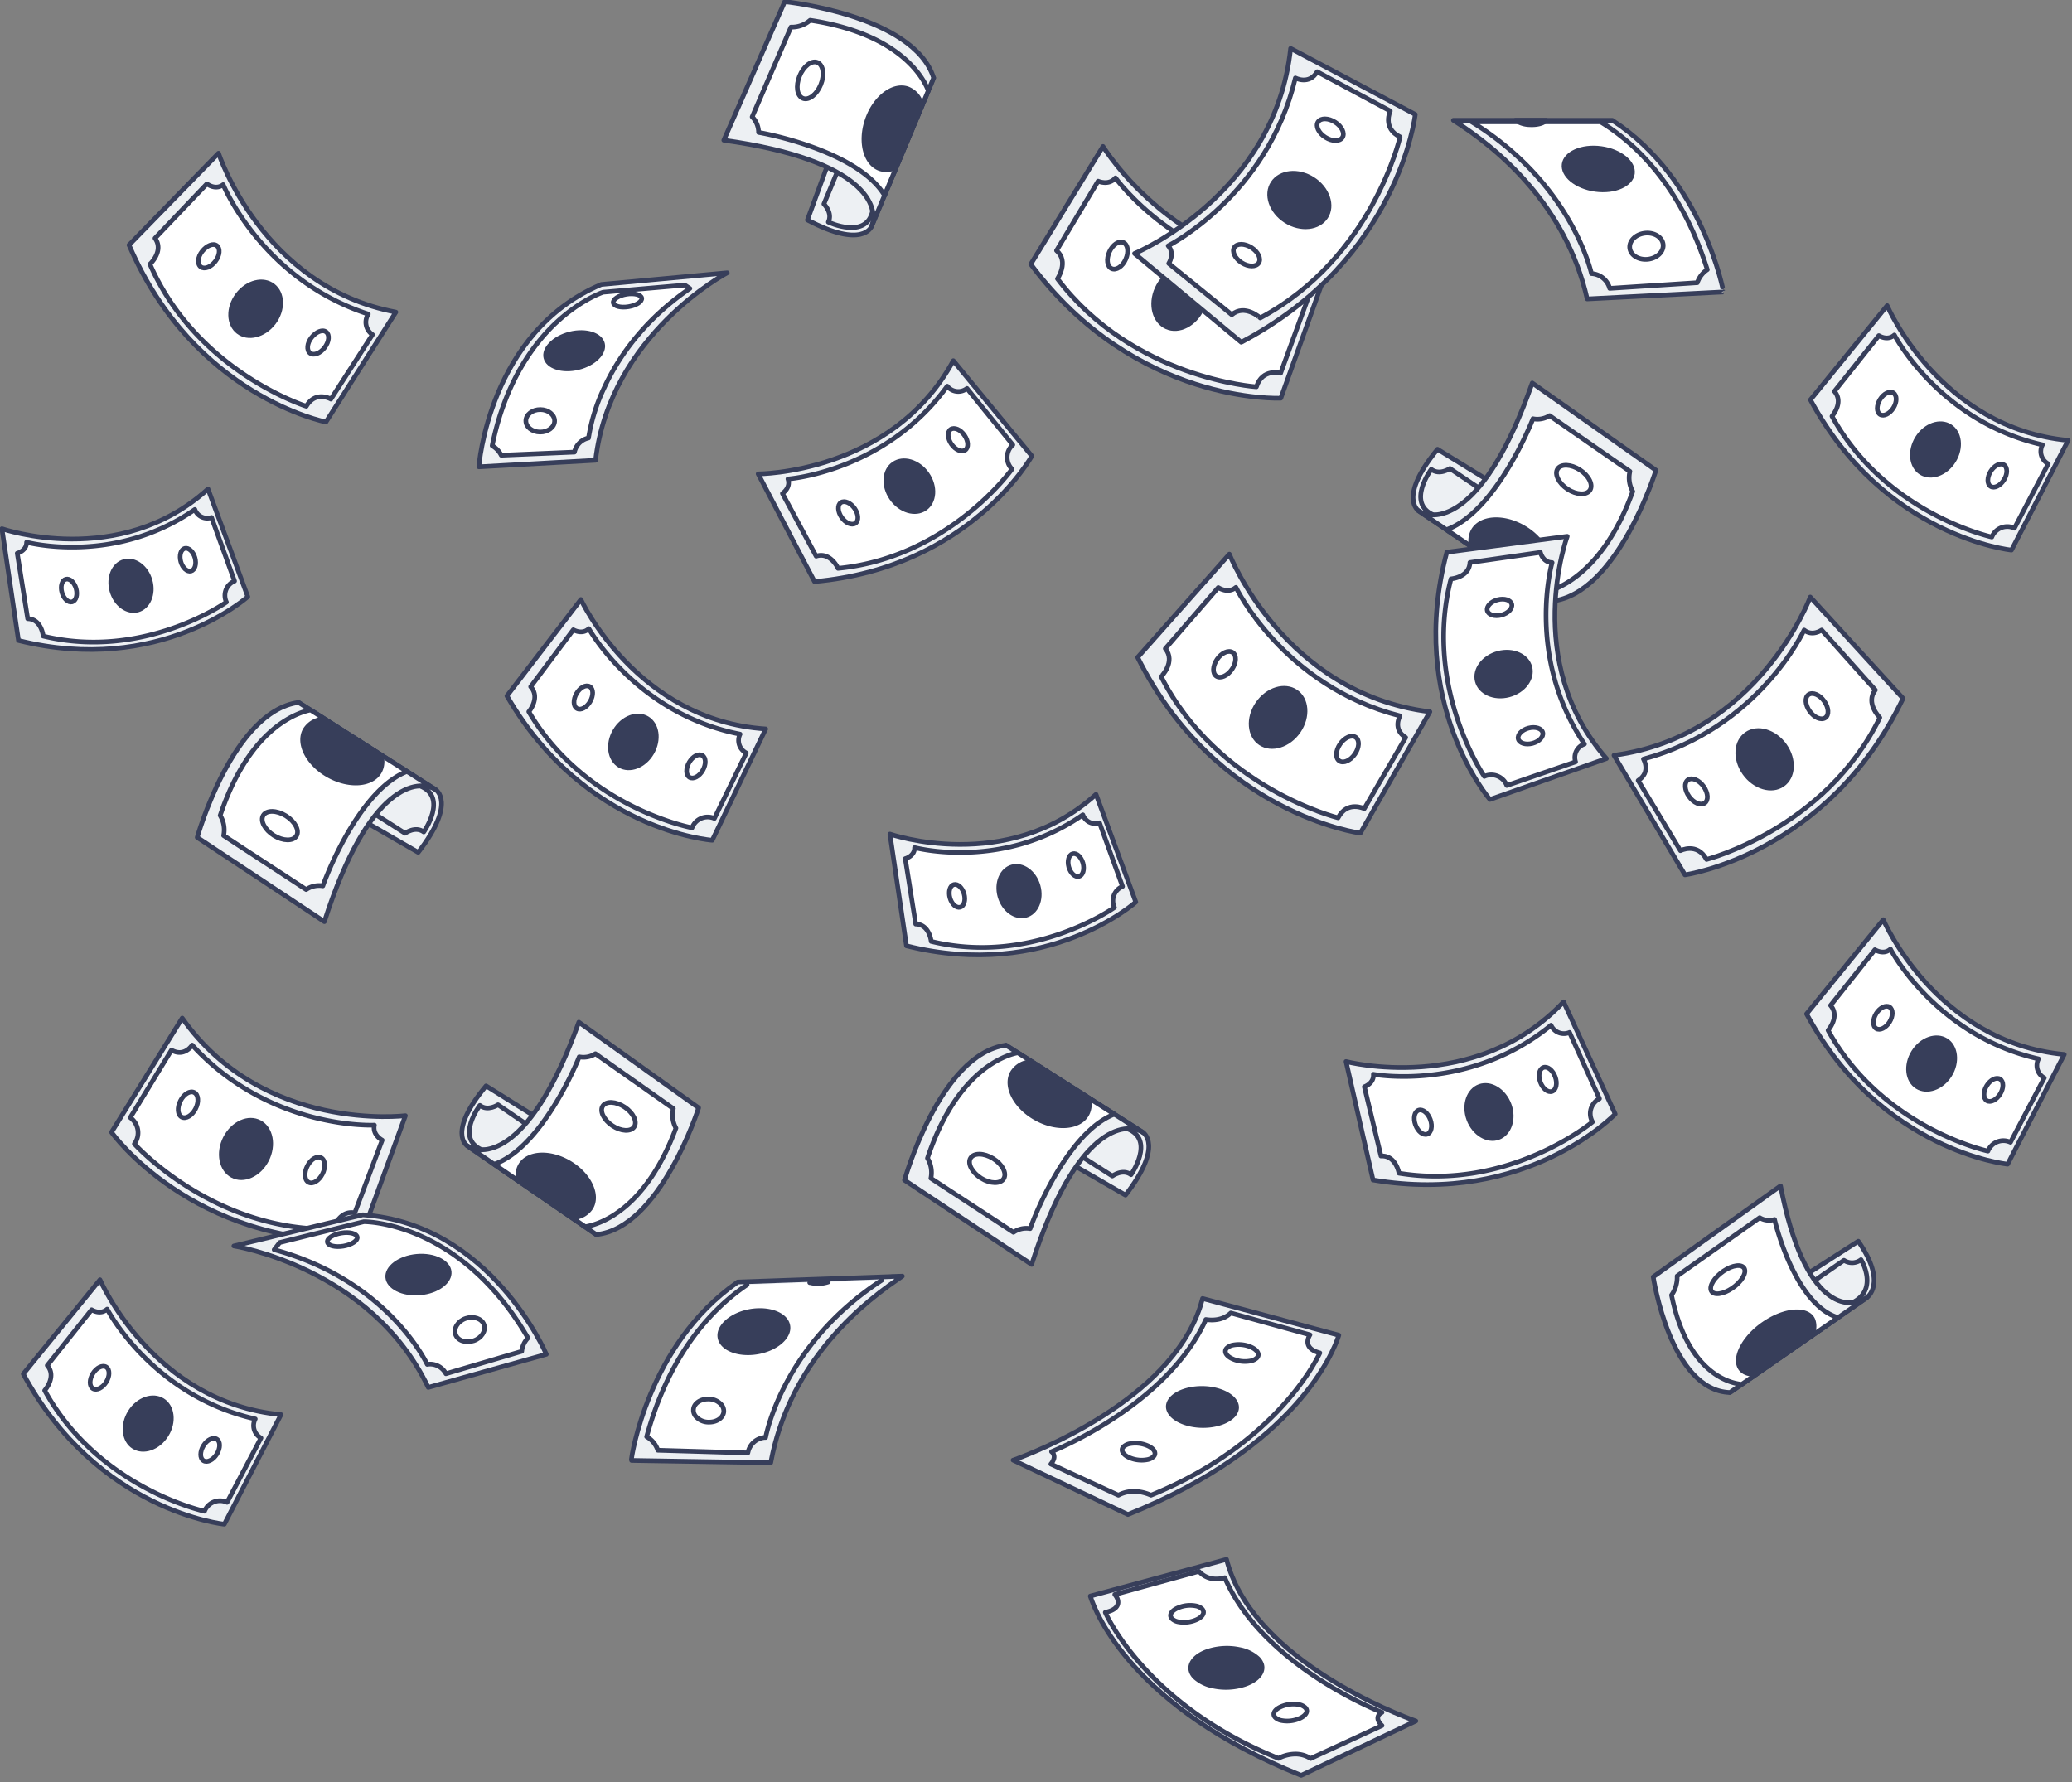 <svg id="money" xmlns="http://www.w3.org/2000/svg" viewBox="0 0 665 572"><rect x="0" y="0" width="665" height="572" fill="#808080" stroke="none"/><defs><style>.blue-stroke{fill:none;stroke:#373e5a;stroke-linecap:round;stroke-linejoin:round;stroke-width:1.5px;} .blue-stroke-white{fill:#fff;stroke:#373e5a;stroke-linecap:round;stroke-linejoin:round;stroke-width:1.5px;} .blue{fill:#373e5a;} .light-blue-grey{fill:#edf0f3;}</style></defs><path class="light-blue-grey" d="M454.38 552.32c-6.28-2.25-50.16-19-60-49.34q-.41-1.25-.73-2.53l-43.73 11.78.13.4c1.52 4.69 13.35 35.41 67.56 57.14l36.8-17.45"/><path class="blue-stroke" d="M454.38 552.32c-6.28-2.25-50.16-19-60-49.34q-.41-1.25-.73-2.53l-43.73 11.78.13.4c1.52 4.69 13.35 35.41 67.56 57.14l36.8-17.45"/><path class="blue-stroke-white" d="M442.29 552a4.16 4.16 0 0 0 1 1.53l.26.26-22.9 10.57-.34-.2a8.93 8.93 0 0 0-4.74-1.22 11.86 11.86 0 0 0-5 1.24l-.25.13-.32-.13c-42.23-17.06-55-46.18-55.15-46.47l-.11-.25.34-.08c3.88-.92 4-2.85 3.59-4.14A4.39 4.39 0 0 0 358 512l-.21-.28 27-7.43.27.28a7.3 7.3 0 0 0 5.56 2.16 8.49 8.49 0 0 0 1.91-.24l.56-.15.19.41c12.3 27.87 49.32 42.42 49.69 42.56l.59.23-.4.27a1.8 1.8 0 0 0-.85 2.21"/><path class="blue-stroke" d="M375.75 518.86c-.36-1.1.77-2.36 3-3.11a9.79 9.79 0 0 1 5-.38 4.09 4.09 0 0 1 2 .94 1.72 1.72 0 0 1 .45.69c.36 1.11-.77 2.37-3 3.12a9.86 9.86 0 0 1-5 .37 4.06 4.06 0 0 1-2-.94 1.73 1.73 0 0 1-.44-.69"/><path class="blue" d="M381.61 536.61c-.92-2.82 1.27-5.82 5.83-7.38a20.31 20.31 0 0 1 10.48-.57 12.7 12.7 0 0 1 6.22 3 5.57 5.57 0 0 1 1.46 2.24c.92 2.82-1.27 5.82-5.84 7.38a20.28 20.28 0 0 1-10.47.57 12.73 12.73 0 0 1-6.23-3 5.62 5.62 0 0 1-1.46-2.24"/><path class="blue-stroke" d="M408.89 550.54c-.36-1.11.78-2.36 3-3.11a9.83 9.83 0 0 1 5-.38 4 4 0 0 1 2 .94 1.72 1.72 0 0 1 .45.69c.36 1.1-.78 2.36-3 3.11a9.83 9.83 0 0 1-5 .38 4 4 0 0 1-2-.94 1.68 1.68 0 0 1-.45-.69"/><path class="light-blue-grey" d="M325.15 468.6L362 486.05c54.21-21.73 66-52.45 67.56-57.14l.13-.4-43.73-11.78q-.33 1.28-.73 2.53c-9.86 30.36-53.74 47.09-60 49.34"/><path class="blue-stroke" d="M325.15 468.6L362 486.05c54.21-21.73 66-52.45 67.56-57.14l.13-.4-43.73-11.78q-.33 1.28-.73 2.53c-9.86 30.36-53.74 47.09-60 49.34"/><path class="blue-stroke-white" d="M337.51 465.9a2.12 2.12 0 0 1 .67 2.42 4.71 4.71 0 0 1-.91 1.54l21.67 10c4.54-2.45 9.31-.54 10.46 0 39.54-16.09 52.89-42.85 54.2-45.66-4.07-1.08-4.17-3.26-3.7-4.7a5.19 5.19 0 0 1 .52-1.12l-25.4-7c-2.79 2.65-6.56 2.33-8 2.09-11.77 26.07-44.87 40.5-49.53 42.42"/><path class="blue-stroke" d="M403.78 435.15a1.73 1.73 0 0 1-.44.69 4.06 4.06 0 0 1-2 .94 9.86 9.86 0 0 1-5-.37c-2.19-.75-3.32-2-3-3.12a1.72 1.72 0 0 1 .45-.69 4.09 4.09 0 0 1 2-.94 9.79 9.79 0 0 1 5 .38c2.19.75 3.31 2 3 3.11M370.63 466.82a1.68 1.68 0 0 1-.45.69 4 4 0 0 1-2 .94 9.83 9.83 0 0 1-5-.38c-2.18-.74-3.31-2-3-3.11a1.72 1.72 0 0 1 .45-.69 4 4 0 0 1 2-.94 9.83 9.83 0 0 1 5 .38c2.18.75 3.31 2 3 3.11"/><path class="blue" d="M374.41 450.19c-.88 2.7 1.24 5.58 5.65 7.09 5.59 1.91 12.76.89 16-2.27a5.29 5.29 0 0 0 1.38-2.12c.88-2.7-1.24-5.58-5.65-7.09-5.6-1.91-12.76-.89-16 2.27a5.29 5.29 0 0 0-1.38 2.12"/><path class="light-blue-grey" d="M432 340.68s41.4 10.92 69.84-19.15l16.55 36s-28.25 29.54-77.72 21.16z"/><path class="blue-stroke" d="M432 340.68s41.4 10.92 69.84-19.15l16.55 36s-28.25 29.54-77.72 21.16z"/><path class="blue-stroke-white" d="M443.22 371l-5.33-22.22s3.13-1.07 2.9-4c0 0 30.67 5.76 57-15.75a4.53 4.53 0 0 0 5.95 2.31l9.6 21.26a5.36 5.36 0 0 0-2.23 7.46s-26.75 22.22-62.11 16.46c0 0-1-5.81-5.78-5.52z"/><path class="blue" d="M485.06 354.31c1.8 4.92 0 10.05-3.93 11.47s-8.64-1.42-10.44-6.34 0-10.05 3.93-11.47 8.64 1.42 10.44 6.34z"/><path class="blue-stroke" d="M459.06 359.31c.77 2.11.33 4.2-1 4.67s-3-.86-3.78-3-.33-4.2 1-4.67 3.01.89 3.78 3zM499.14 345.59c.77 2.11.33 4.2-1 4.67s-3-.86-3.78-3-.33-4.2 1-4.67 3.01.89 3.78 3z"/><path class="light-blue-grey" d="M596.41 398.35l-45.29 29 4.1 19.52 43.91-30.42s6.78-4.37-2.72-18.1z"/><path class="blue-stroke" d="M596.41 398.35l-45.29 29 4.1 19.52 43.91-30.42s6.78-4.37-2.72-18.1z"/><path class="blue-stroke" d="M579.92 412.68l11.89-8.21a4.74 4.74 0 0 0 5.49-.2s5.87 9.62-2.84 13.83l-9.77 1.19z"/><path class="light-blue-grey" d="M555.22 446.9l43.91-30.42c-5.62 3.89-20 3.92-27.67-35.89l-40.86 29.2s5.47 36.48 24.62 37.11z"/><path class="blue-stroke" d="M555.22 446.9l43.91-30.42c-5.62 3.89-20 3.92-27.67-35.89l-40.86 29.2s5.47 36.48 24.62 37.11z"/><path class="blue-stroke-white" d="M589.92 422.86c-12.42-3.73-19-25.6-20.38-31.49a5.85 5.85 0 0 1-4.78-.57l-26.49 18.72a9.85 9.85 0 0 1-1.8 6.12c4.94 24.27 17.84 28.19 22.54 28.63z"/><path class="blue" d="M566.8 423.51c-6.9 4.26-11 11.11-9.25 15.29.79 1.84 2.61 2.85 5 3 .12 0 20-13.86 20-13.86a6.66 6.66 0 0 0 0-4.62c-1.8-4.15-8.85-4.08-15.75.19z"/><path class="blue-stroke" d="M553.15 407.94c2.93-2 5.92-2.35 6.69-.83s-1 4.36-3.92 6.34-5.92 2.35-6.69.83.99-4.35 3.92-6.34z"/><path class="light-blue-grey" d="M604.43 295.16s16.88 39.35 58.09 43.25l-18.18 35.21s-40.67-4.07-64.53-48.22z"/><path class="blue-stroke" d="M604.43 295.16s16.88 39.35 58.09 43.25l-18.18 35.21s-40.67-4.07-64.53-48.22z"/><path class="blue-stroke-white" d="M587.51 322.67l14.23-17.88s2.77 1.81 5-.2c0 0 14.34 27.72 47.52 35.24a4.53 4.53 0 0 0 1.84 6.11l-10.84 20.65a5.36 5.36 0 0 0-7.25 2.83s-34.06-7.36-51.29-38.76c-.03 0 3.93-4.37.79-7.99z"/><path class="blue-stroke" d="M641.93 351.13c-1.19 1.9-3.11 2.84-4.29 2.09s-1.17-2.9 0-4.8 3.11-2.84 4.29-2.09 1.19 2.89 0 4.8zM606.44 328c-1.19 1.9-3.11 2.84-4.29 2.09s-1.17-2.9 0-4.8 3.11-2.84 4.29-2.09 1.19 2.88 0 4.8z"/><path class="blue" d="M626.39 345.4c-2.77 4.44-7.9 6.21-11.46 4s-4.2-7.69-1.43-12.13 7.9-6.21 11.46-4 4.2 7.73 1.43 12.13z"/><path class="light-blue-grey" d="M605.67 98.08s16.88 39.35 58.09 43.25l-18.18 35.21s-40.67-4.07-64.53-48.22z"/><path class="blue-stroke" d="M605.67 98.08s16.88 39.35 58.09 43.25l-18.18 35.21s-40.67-4.07-64.53-48.22z"/><path class="blue-stroke-white" d="M588.75 125.59L603 107.71s2.77 1.81 5-.2c0 0 14.34 27.72 47.52 35.24a4.53 4.53 0 0 0 1.84 6.11l-10.84 20.65a5.36 5.36 0 0 0-7.25 2.83s-34.06-7.36-51.29-38.76c-.05 0 3.91-4.37.77-7.99z"/><path class="blue" d="M627.63 148.32c-2.77 4.44-7.9 6.21-11.46 4s-4.2-7.69-1.43-12.13 7.9-6.21 11.46-4 4.2 7.69 1.43 12.13z"/><path class="blue-stroke" d="M607.68 130.91c-1.19 1.9-3.11 2.84-4.29 2.09s-1.17-2.9 0-4.8 3.11-2.84 4.29-2.09 1.19 2.89 0 4.8zM643.17 154c-1.19 1.9-3.11 2.84-4.29 2.09s-1.17-2.9 0-4.8 3.11-2.84 4.29-2.09 1.19 2.94 0 4.8z"/><path class="light-blue-grey" d="M581 191.61s-16.64 44.57-63 50.79l22.78 38.36s45.77-6.39 70-56.62z"/><path class="blue-stroke" d="M581 191.61s-16.64 44.57-63 50.79l22.78 38.36s45.77-6.39 70-56.62z"/><path class="blue-stroke-white" d="M601.88 221.45l-17.22-19.25s-3 2.15-5.63 0c0 0-14.49 31.51-51.57 41.4 0 0 2.53 4.2-1.7 6.88L539.33 273s5.36-2.74 8.38 2.82c0 0 38.08-9.75 55.61-45.49 0-.02-4.76-4.71-1.44-8.88z"/><path class="blue" d="M559.31 248.53c3.41 4.82 9.33 6.56 13.22 3.88s4.27-8.75.86-13.56-9.33-6.56-13.22-3.88-4.27 8.74-.86 13.56z"/><path class="blue-stroke" d="M580.8 228.24c1.46 2.06 3.69 3 5 2.13s1.15-3.28-.32-5.34-3.69-3-5-2.13-1.15 3.27.32 5.34zM542.09 255.61c1.46 2.06 3.69 3 5 2.13s1.15-3.28-.32-5.34-3.69-3-5-2.13-1.15 3.28.32 5.34z"/><path class="light-blue-grey" d="M553.15 93.7l-43.75 2.24c-6.79-30-28.48-48.2-42.94-57.33h51c29.14 18.87 35.7 55.1 35.69 55.09z"/><path class="blue-stroke" d="M553.15 93.7l-43.75 2.24c-6.79-30-28.48-48.2-42.94-57.33h51c29.14 18.87 35.7 55.1 35.69 55.09z"/><path class="blue-stroke-white" d="M516.63 92.55a6.46 6.46 0 0 0-5.85-4.75c-.83-3.47-8.09-30-38.48-48.7h41.35c11 6.7 25.79 20.35 34.3 47.44a8.12 8.12 0 0 0-3.21 4.19z"/><path class="blue-stroke" d="M523.07 79.64c.28 2.31 2.91 3.9 5.86 3.56s5.12-2.49 4.84-4.8-2.91-3.9-5.86-3.56-5.12 2.49-4.84 4.8zM496.22 38.61c-.71.94-2.8 1.54-5.24 1.41a8.32 8.32 0 0 1-4.55-1.41z"/><ellipse class="blue" cx="512.97" cy="54.23" rx="7.36" ry="11.8" transform="rotate(-82.21 512.961 54.234)"/><path class="light-blue-grey" d="M461.36 144.18L506 171.57l-7.88 21.35-42.84-29s-6.71-4.16 6.08-19.74z"/><path class="blue-stroke" d="M461.36 144.18L506 171.57l-7.88 21.35-42.84-29s-6.71-4.16 6.08-19.74z"/><path class="blue-stroke" d="M476.95 158.19l-11.6-7.82s-3.34 2.3-6 .25c0 0-8.1 10.85.72 14.64l10.5.45z"/><path class="light-blue-grey" d="M498.07 192.92l-42.84-29c5.48 3.71 21.26 2.52 36.54-41l39.7 28s-12.31 39.69-33.4 42z"/><path class="blue-stroke" d="M498.07 192.92l-42.84-29c5.48 3.71 21.26 2.52 36.54-41l39.7 28s-12.31 39.69-33.4 42z"/><path class="blue-stroke-white" d="M464.21 170c14.25-5.07 25.26-29.17 27.79-35.61a7.26 7.26 0 0 0 5.34-1l25.77 17.89a8.91 8.91 0 0 0 .91 6.43c-9.63 26.53-24.44 31.85-29.66 32.72z"/><path class="blue" d="M489.44 168.73c6.82 4 10.17 11 7.49 15.67a8 8 0 0 1-6 3.7c-.13 0-19.53-13.22-19.53-13.22a7.42 7.42 0 0 1 .81-5c2.69-4.63 10.4-5.15 17.23-1.15z"/><path class="blue-stroke" d="M507.09 150.82c-2.87-1.88-6.08-2-7.18-.33s.33 4.61 3.2 6.49 6.08 2 7.18.33-.29-4.6-3.2-6.49z"/><path class="light-blue-grey" d="M503 172.13s-14.73 40.21 12.57 71.31l-37.38 13.13s-26.79-30.87-13.84-79.35z"/><path class="blue-stroke" d="M503 172.13s-14.73 40.21 12.57 71.31l-37.38 13.13s-26.79-30.87-13.84-79.35z"/><path class="blue-stroke-white" d="M471.77 180.53l22.62-3.24s.77 3.22 3.75 3.26c0 0-8.59 30 10.38 58.24a4.53 4.53 0 0 0-2.85 5.71l-22.06 7.58a5.36 5.36 0 0 0-7.22-2.91s-19.72-28.72-10.7-63.39c0 0 5.88-.46 6.08-5.25z"/><path class="blue" d="M484.45 223.74c-5.06 1.33-10-.9-11.05-5s2.22-8.47 7.28-9.8 10 .9 11.05 5-2.21 8.47-7.28 9.8z"/><path class="blue-stroke" d="M481.89 197.39c-2.17.57-4.21-.07-4.55-1.42s1.13-2.91 3.3-3.48 4.21.07 4.55 1.42-1.13 2.91-3.3 3.48zM491.83 238.57c-2.17.57-4.21-.07-4.55-1.42s1.13-2.91 3.3-3.48 4.21.07 4.55 1.42-1.13 2.91-3.3 3.48z"/><path class="light-blue-grey" d="M394.56 177.84s17.51 44.8 64.36 50.59l-22.32 38.94s-46.23-6-71.48-56.4z"/><path class="blue-stroke" d="M394.56 177.84s17.51 44.8 64.36 50.59l-22.32 38.94s-46.23-6-71.48-56.4z"/><path class="blue-stroke-white" d="M374 208.17l17-19.6s3.08 2.13 5.67-.06c0 0 15.13 31.64 52.65 41.24 0 0-2.48 4.27 1.83 6.93l-13.3 22.84s-5.45-2.71-8.4 2.94c0 0-38.53-9.44-56.79-45.32.07-.02 4.78-4.8 1.34-8.97z"/><path class="blue" d="M417.37 235.05c-3.36 4.9-9.29 6.71-13.25 4.05s-4.45-8.78-1.09-13.68 9.29-6.71 13.25-4.05 4.45 8.78 1.09 13.68z"/><path class="blue-stroke" d="M395.39 214.8c-1.44 2.1-3.67 3.09-5 2.2s-1.21-3.3.23-5.4 3.67-3.09 5-2.2 1.21 3.3-.23 5.4zM434.85 242c-1.44 2.1-3.67 3.09-5 2.2s-1.21-3.3.23-5.4 3.67-3.09 5-2.2 1.21 3.32-.23 5.4z"/><path class="light-blue-grey" d="M361.22 383.55l-45.75-26.37 7.35-21.76 44 28s6.86 4.06-5.6 20.13z"/><path class="blue-stroke" d="M361.22 383.55l-45.75-26.37 7.35-21.76 44 28s6.86 4.06-5.6 20.13z"/><path class="blue-stroke" d="M345.11 369.86l11.89 7.56s3.3-2.42 6-.42c0 0 7.87-11.17-1.14-14.74l-10.6-.16z"/><path class="light-blue-grey" d="M322.82 335.43l44 28c-5.64-3.59-21.52-1.94-35.71 42.36l-40.81-27.04s11.32-40.4 32.52-43.32z"/><path class="blue-stroke" d="M322.82 335.43l44 28c-5.64-3.59-21.52-1.94-35.71 42.36l-40.81-27.04s11.32-40.4 32.52-43.32z"/><path class="blue-stroke-white" d="M357.62 357.59c-14.24 5.52-24.66 30.13-27 36.71a7.33 7.33 0 0 0-5.35 1.18l-26.5-17.32a9 9 0 0 0-1.1-6.46c9-27 23.75-32.81 29-33.84z"/><path class="blue" d="M332.21 359.58c-7-3.84-10.57-10.83-8-15.59a8.12 8.12 0 0 1 5.93-3.9c.13 0 20.07 12.78 20.07 12.78a7.49 7.49 0 0 1-.67 5c-2.54 4.81-10.34 5.56-17.33 1.71z"/><path class="blue-stroke" d="M314.9 378.14c2.94 1.82 6.19 1.88 7.25.13s-.46-4.64-3.41-6.46-6.19-1.88-7.25-.13.51 4.64 3.41 6.46z"/><path class="light-blue-grey" d="M286.06 409.72l3.54-.12-1.43 1c-15.49 10.52-35.17 29.24-40.7 58.4l-.08.41-44.66-.72-.06-.42c0-.3 5.11-36.63 34-56.75l.12-.09"/><path class="blue-stroke" d="M285.91 409.71l-49.14 1.73-.12.09c-28.86 20.12-34 56.45-34 56.75l.06.42 44.66.72.08-.41c5.56-29.17 25.21-47.89 40.71-58.45l1.43-1-3.54.12z"/><path class="blue-stroke-white" d="M239.77 412.33c-10.7 7.24-24.69 21.45-32.13 48.4l-.1.35.32.2a7.66 7.66 0 0 1 3.14 3.82l.11.33 28.9.86.1-.38a6 6 0 0 1 5.24-4.58h.37l.08-.36c.61-3 6.84-30 36.54-49.67l.66-.44"/><path class="blue-stroke" d="M227 449a7.05 7.05 0 0 1 .75 0 5.43 5.43 0 0 1 3.75 1.78 3.1 3.1 0 0 1 .79 2.3c-.16 1.85-2.08 3.24-4.44 3.32a6.39 6.39 0 0 1-.75 0 5.46 5.46 0 0 1-3.75-1.78 3.1 3.1 0 0 1-.79-2.3c.16-1.85 2.09-3.24 4.45-3.32M259.88 411.63l5.93-.21a10.54 10.54 0 0 1-2.41.49h-.65a8.93 8.93 0 0 1-2.86-.32"/><path class="blue" d="M243.24 419.86c5.35-.19 9.75 2 10.35 5.51.69 4-4 8.15-10.38 9.25a18.75 18.75 0 0 1-2.53.26c-5.34.19-9.75-2-10.35-5.51-.69-4 4-8.14 10.38-9.25a18.8 18.8 0 0 1 2.53-.26"/><path class="light-blue-grey" d="M285.62 267.68s37.62 13.1 66.14-12.75l12.77 34.57s-28.32 25.37-73.6 14.05z"/><path class="blue-stroke" d="M285.62 267.68s37.62 13.1 66.14-12.75l12.77 34.57s-28.32 25.37-73.6 14.05z"/><path class="blue-stroke-white" d="M293.89 296.56l-3.35-21s3-.76 3-3.54c0 0 28 7.55 54-10.52a4.22 4.22 0 0 0 5.35 2.57l7.38 20.41a5 5 0 0 0-2.6 6.76s-26.42 18.77-58.8 10.89c-.01.01-.53-5.46-4.98-5.57z"/><path class="blue" d="M333.89 284.13c1.31 4.69-.69 9.32-4.47 10.35s-7.91-1.94-9.22-6.63.69-9.32 4.47-10.35 7.91 1.94 9.22 6.63z"/><path class="blue-stroke" d="M309.42 286.89c.56 2 0 3.92-1.25 4.26s-2.73-1-3.29-3 0-3.92 1.25-4.26 2.72.99 3.29 3zM347.57 277c.56 2 0 3.92-1.25 4.26s-2.73-1-3.29-3 0-3.92 1.25-4.26 2.72 1 3.29 3z"/><path class="light-blue-grey" d="M354 47s25.08 41 72.22 38.54l-15.15 42.25s-46.56 2.21-80.25-43z"/><path class="blue-stroke" d="M354 47s25.08 41 72.22 38.54l-15.15 42.25s-46.56 2.21-80.25-43z"/><path class="blue-stroke-white" d="M339.09 80.42l13.34-22.28s3.4 1.56 5.58-1.05c0 0 20.43 28.5 59.06 31.38 0 0-1.69 4.63 3 6.5L411 119.78s-5.84-1.71-7.76 4.36c0 0-39.59-2.55-63.85-34.68-.01 0 3.8-5.53-.3-9.04z"/><path class="blue" d="M386.48 99.29c-2.45 5.41-8 8.24-12.34 6.31s-5.92-7.87-3.47-13.28 8-8.24 12.34-6.31 5.92 7.87 3.47 13.28z"/><path class="blue-stroke" d="M361.29 83.2c-1 2.32-3.07 3.68-4.52 3s-1.77-3-.72-5.35 3.07-3.68 4.52-3 1.77 3.03.72 5.35z"/><path class="light-blue-grey" d="M364.13 81.36s45.15-18.81 50.09-65.82l40 21.18s-5.14 46.4-55.85 73.11z"/><path class="blue-stroke" d="M364.13 81.36s45.15-18.81 50.09-65.82l40 21.18s-5.14 46.4-55.85 73.11z"/><path class="blue-stroke-white" d="M395.34 101L375.1 84.55s2.11-3.14-.17-5.67c0 0 31.83-16 40.82-53.85 0 0 4.38 2.35 7-2l23.45 12.6s-2.64 5.53 3.15 8.31c0 0-8.82 38.8-44.89 58.1 0-.04-4.95-4.57-9.12-1.04z"/><path class="blue" d="M421.77 56.89c5 3.22 7 9.1 4.38 13.13s-8.83 4.7-13.87 1.49-7-9.1-4.38-13.13 8.83-4.71 13.87-1.49z"/><path class="blue-stroke" d="M401.64 79.46c2.16 1.38 3.21 3.58 2.34 4.92s-3.32 1.31-5.48-.07-3.21-3.58-2.34-4.92 3.32-1.31 5.48.07zM428.5 39.21c2.16 1.38 3.21 3.58 2.34 4.92s-3.32 1.31-5.48-.07-3.21-3.58-2.34-4.92 3.32-1.31 5.48.07z"/><path class="light-blue-grey" d="M243.33 152.09s42.82 0 62.64-36.33l25.19 30.59s-19.78 35.77-69.75 40.29z"/><path class="blue-stroke" d="M243.33 152.09s42.82 0 62.64-36.33l25.19 30.59s-19.78 35.77-69.75 40.29z"/><path class="blue-stroke-white" d="M261.94 178.49l-10.82-20.13s2.76-1.83 1.77-4.64c0 0 31.12-2.25 51.12-29.78a4.53 4.53 0 0 0 6.34.72l14.7 18.11a5.36 5.36 0 0 0-.25 7.78s-20.19 28.4-55.84 31.85c.04-.01-2.46-5.4-7.02-3.91z"/><path class="blue" d="M298.15 151.72c3 4.3 2.6 9.71-.88 12.09s-8.72.83-11.71-3.47-2.6-9.71.88-12.09 8.72-.83 11.71 3.47z"/><path class="blue-stroke" d="M274.29 163.18c1.28 1.84 1.39 4 .23 4.76s-3.13-.06-4.41-1.9-1.39-4-.23-4.76 3.12.06 4.41 1.9zM309.54 139.69c1.28 1.84 1.39 4 .23 4.76s-3.13-.06-4.41-1.9-1.39-4-.23-4.76 3.13.06 4.41 1.9z"/><path class="light-blue-grey" d="M186.43 192.4s18 38.84 59.32 41.54l-17.15 35.72s-40.77-2.89-65.9-46.32z"/><path class="blue-stroke" d="M186.43 192.4s18 38.84 59.32 41.54l-17.15 35.72s-40.77-2.89-65.9-46.32z"/><path class="blue-stroke-white" d="M170.32 220.39L184 202.11s2.82 1.73 5-.35c0 0 15.14 27.29 48.52 33.85a4.53 4.53 0 0 0 2 6.05l-10.24 21a5.36 5.36 0 0 0-7.17 3s-34.25-6.37-52.39-37.26c.01 0 3.84-4.48.6-8.01z"/><path class="blue" d="M209.84 242c-2.64 4.52-7.72 6.44-11.34 4.29s-4.42-7.56-1.78-12.08 7.72-6.44 11.34-4.29 4.42 7.54 1.78 12.08z"/><path class="blue-stroke" d="M189.39 225.15c-1.13 1.94-3 2.93-4.22 2.22s-1.26-2.86-.13-4.8 3-2.93 4.22-2.22 1.27 2.87.13 4.8zM225.54 247.25c-1.13 1.94-3 2.93-4.22 2.22s-1.26-2.86-.13-4.8 3-2.93 4.22-2.22 1.26 2.86.13 4.8z"/><path class="light-blue-grey" d="M259.14 70.6l18-49.13L299.65 25 279.7 72.7s-2.76 7.35-20.56-2.1z"/><path class="blue-stroke" d="M259.14 70.6l18-49.13L299.65 25 279.7 72.7s-2.76 7.35-20.56-2.1z"/><path class="blue-stroke" d="M269.79 52.55l-5.37 12.92s2.92 2.82 1.43 5.81c0 0 12.24 5.79 14.21-3.6l-1.64-10.38z"/><path class="light-blue-grey" d="M299.65 25L279.7 72.7c2.56-6.11-1.7-21.34-47.4-27.7L251.85.53s41.36 4.23 47.8 24.47z"/><path class="blue-stroke" d="M299.65 25L279.7 72.7c2.56-6.11-1.7-21.34-47.4-27.7L251.85.53s41.36 4.23 47.8 24.47z"/><path class="blue-stroke-white" d="M283.88 62.69c-7.8-13-33.59-19-40.41-20.19a7.26 7.26 0 0 0-2.06-5l12.44-28.8A8.91 8.91 0 0 0 260 6.51c27.91 4.18 36.06 17.65 37.94 22.6z"/><path class="blue" d="M277.64 38.22c2.57-7.48 8.79-12.15 13.87-10.44a8 8 0 0 1 4.81 5.13c0 .13-9.09 21.76-9.09 21.76a7.42 7.42 0 0 1-5 .2c-5.12-1.72-7.16-9.17-4.59-16.65z"/><path class="blue-stroke" d="M256.6 24.46c-1.28 3.18-.79 6.36 1.1 7.11s4.45-1.24 5.73-4.42.79-6.36-1.1-7.11-4.46 1.23-5.73 4.42z"/><path class="light-blue-grey" d="M153.69 149.82s3.11-43.26 39.31-58.53l40.4-3.74s-37.55 19.77-42.26 60.17z"/><path class="blue-stroke" d="M153.69 149.82s3.11-43.26 39.31-58.53l40.4-3.74s-37.55 19.77-42.26 60.17z"/><path class="blue-stroke-white" d="M219.76 91.48l1.65 1.1C206 103.13 198 115.59 194 124.26a58.87 58.87 0 0 0-5.12 16.31 5.9 5.9 0 0 0-4.52 4.53l-23.49 1a7.38 7.38 0 0 0-2.91-3.06c4.23-20.86 13.64-33.13 20.82-39.75 7.4-6.83 14-9.24 14.8-9.51l26.22-2.28"/><path class="blue-stroke" d="M178 135.09c0 2-2.12 3.59-4.67 3.57s-4.59-1.65-4.56-3.64 2.12-3.59 4.67-3.57 4.56 1.65 4.56 3.64zM205.95 95.68c.18 1.11-1.72 2.34-4.23 2.75s-4.7-.15-4.88-1.26 1.72-2.34 4.23-2.75 4.7.15 4.88 1.26z"/><ellipse class="blue" cx="184.29" cy="112.54" rx="10.1" ry="6.3" transform="rotate(-13.92 184.371 112.586)"/><path class="light-blue-grey" d="M70.14 49.17s14 42.95 56.91 51l-22.44 35.25s-42.34-8.15-63.2-56.79z"/><path class="blue-stroke" d="M70.14 49.17s14 42.95 56.91 51l-22.44 35.25s-42.34-8.15-63.2-56.79z"/><path class="blue-stroke-white" d="M49.75 76.46L66.4 59s2.74 2.17 5.23.26c0 0 12.43 30.48 46.57 41.54a4.78 4.78 0 0 0 1.35 6.59l-13.35 20.7s-4.89-2.84-7.89 2.29c0 0-35.07-11-50.19-45.6.01 0 4.59-4.22 1.63-8.32z"/><path class="blue" d="M88.43 104c-3.33 4.4-8.89 5.78-12.41 3.07s-3.68-8.47-.35-12.88 8.89-5.78 12.41-3.07 3.68 8.51.35 12.88z"/><path class="blue-stroke" d="M69.13 83.85c-1.43 1.89-3.53 2.69-4.7 1.79s-1-3.16.47-5 3.53-2.69 4.7-1.79.96 3.15-.47 5zM104.21 111.53c-1.43 1.89-3.53 2.69-4.7 1.79s-1-3.16.47-5 3.53-2.69 4.7-1.79.96 3.11-.47 5z"/><path class="light-blue-grey" d="M.62 169.68s37.62 13.1 66.14-12.75l12.77 34.57s-28.32 25.37-73.6 14.05z"/><path class="blue-stroke" d="M.62 169.68s37.62 13.1 66.14-12.75l12.77 34.57s-28.32 25.37-73.6 14.05z"/><path class="blue-stroke-white" d="M8.89 198.56l-3.35-21s3-.76 3-3.54c0 0 28 7.55 54-10.52a4.22 4.22 0 0 0 5.35 2.57l7.38 20.41a5 5 0 0 0-2.6 6.76S46.23 212 13.86 204.14c0 0-.52-5.47-4.97-5.58z"/><path class="blue" d="M48.89 186.13c1.31 4.69-.69 9.32-4.47 10.35s-7.91-1.94-9.22-6.63.69-9.32 4.47-10.35 7.91 1.94 9.22 6.63z"/><path class="blue-stroke" d="M24.42 188.89c.56 2 0 3.92-1.25 4.26s-2.73-1-3.29-3 0-3.92 1.25-4.26 2.72.99 3.29 3zM62.57 179c.56 2 0 3.92-1.25 4.26s-2.73-1-3.29-3 0-3.92 1.25-4.26 2.72 1 3.29 3z"/><path class="light-blue-grey" d="M134.22 273.55l-45.75-26.36 7.35-21.76 44 28s6.86 4.05-5.6 20.12z"/><path class="blue-stroke" d="M134.22 273.55l-45.75-26.36 7.35-21.76 44 28s6.86 4.05-5.6 20.12z"/><path class="blue-stroke" d="M118.11 259.86l11.89 7.56s3.3-2.42 6-.42c0 0 7.87-11.17-1.14-14.74l-10.6-.16z"/><path class="light-blue-grey" d="M95.82 225.43l44 28c-5.64-3.59-21.52-1.94-35.71 42.36L63.3 268.75s11.32-40.4 32.52-43.32z"/><path class="blue-stroke" d="M95.82 225.43l44 28c-5.64-3.59-21.52-1.94-35.71 42.36L63.3 268.75s11.32-40.4 32.52-43.32z"/><path class="blue-stroke-white" d="M130.62 247.59c-14.24 5.52-24.66 30.13-27 36.71a7.33 7.33 0 0 0-5.35 1.18l-26.5-17.32a9 9 0 0 0-1.1-6.46c9-27 23.75-32.81 29-33.84z"/><path class="blue" d="M105.21 249.58c-7-3.84-10.57-10.83-8-15.59a8.12 8.12 0 0 1 5.93-3.9c.13 0 20.07 12.78 20.07 12.78a7.49 7.49 0 0 1-.67 5c-2.54 4.81-10.34 5.56-17.33 1.71z"/><path class="blue-stroke" d="M87.9 268.14c2.94 1.82 6.19 1.88 7.25.13s-.46-4.64-3.41-6.46-6.19-1.88-7.25-.13.51 4.64 3.41 6.46z"/><path class="light-blue-grey" d="M156 348.5l43.21 27-7.83 20.73-41.48-28.56s-6.46-4.1 6.1-19.17z"/><path class="blue-stroke" d="M156 348.5l43.21 27-7.83 20.73-41.48-28.56s-6.46-4.1 6.1-19.17z"/><path class="blue-stroke" d="M171.07 362.25l-11.24-7.7s-3.27 2.22-5.82.2c0 0-8 10.5.59 14.25l10.22.51z"/><path class="light-blue-grey" d="M191.39 396.21l-41.49-28.54c5.31 3.65 20.68 2.6 35.87-39.62l38.45 27.5s-12.29 38.57-32.83 40.66z"/><path class="blue-stroke" d="M191.39 396.21l-41.49-28.54c5.31 3.65 20.68 2.6 35.87-39.62l38.45 27.5s-12.29 38.57-32.83 40.66z"/><path class="blue-stroke-white" d="M158.59 373.65c13.91-4.84 24.8-28.21 27.31-34.47a7.07 7.07 0 0 0 5.2-1l25 17.6a8.67 8.67 0 0 0 .84 6.27c-9.56 25.76-24 30.82-29.11 31.64z"/><path class="blue" d="M183.16 372.6c6.61 3.95 9.82 10.8 7.17 15.31a7.83 7.83 0 0 1-5.85 3.56c-.13 0-18.91-13-18.91-13a7.23 7.23 0 0 1 .82-4.84c2.61-4.52 10.15-4.97 16.77-1.03z"/><path class="blue-stroke" d="M200.47 355.3c-2.78-1.85-5.91-2-7-.37s.29 4.49 3.07 6.34 5.91 2 7 .37-.29-4.49-3.07-6.34z"/><path class="light-blue-grey" d="M130.11 358.06s-45.6 5.64-71.63-31.32l-22.69 36.63s25.9 36.35 79.73 34.69z"/><path class="blue-stroke" d="M130.11 358.06s-45.6 5.64-71.63-31.32l-22.69 36.63s25.9 36.35 79.73 34.69z"/><path class="blue-stroke-white" d="M113.86 389.26l8.8-23.35s-3.19-1.63-2.51-4.82c0 0-33.45 1.65-58.47-25.69 0 0-2.47 4-6.65 1.61l-13.22 21.66a6 6 0 0 1 1.32 8.44s25.34 28.26 63.78 27.33c.01 0 1.9-6.17 6.95-5.18z"/><path class="blue" d="M71.67 364.88c-2.6 5.07-1.45 10.92 2.57 13.05s9.4-.25 12-5.32 1.45-10.92-2.57-13.05-9.39.24-12 5.32z"/><path class="blue-stroke" d="M98.64 374.22c-1.12 2.17-.94 4.51.4 5.22s3.32-.48 4.44-2.65.94-4.51-.4-5.22-3.32.43-4.44 2.65zM57.92 353.28c-1.12 2.17-.94 4.51.4 5.22s3.32-.48 4.44-2.65.94-4.51-.4-5.22-3.36.48-4.44 2.65z"/><path class="light-blue-grey" d="M175.35 434.64s-17.78-41.89-58.91-44.77l-41.38 10s44 6.88 62.39 45.39z"/><path class="blue-stroke" d="M175.35 434.64s-17.78-41.89-58.91-44.77l-41.38 10s44 6.88 62.39 45.39z"/><path class="blue-stroke-white" d="M143.12 440.87a5.8 5.8 0 0 0-5-3.09 6.48 6.48 0 0 0-1 .09c-1.51-3.05-14.5-27.42-49.12-36.81l1.76-2.29 27-6.69h.07c1.27 0 31.17.43 52.62 37.31a7.27 7.27 0 0 0-2 4.3z"/><ellipse class="blue" cx="132.31" cy="408.02" rx="10.6" ry="6.61" transform="matrix(1 -.09 .09 1 -34.73 12.95)"/><path class="blue-stroke" d="M146.2 428.28c.71 2 3.32 2.84 5.84 2s4-3.2 3.29-5.16-3.32-2.84-5.84-2-4 3.19-3.29 5.16zM105.08 398.63c.2 1.16 2.5 1.74 5.14 1.29s4.62-1.74 4.42-2.9-2.5-1.74-5.14-1.29-4.62 1.74-4.42 2.9z"/><path class="light-blue-grey" d="M32.09 410.71S49 450.06 90.18 454L72 489.16s-40.67-4.07-64.53-48.22z"/><path class="blue-stroke" d="M32.09 410.71S49 450.06 90.18 454L72 489.16s-40.67-4.07-64.53-48.22z"/><path class="blue-stroke-white" d="M15.17 438.21l14.23-17.87s2.77 1.81 5-.2c0 0 14.34 27.72 47.52 35.24a4.53 4.53 0 0 0 1.84 6.11l-10.88 20.65a5.36 5.36 0 0 0-7.25 2.86s-34.06-7.36-51.29-38.76c0-.03 3.96-4.41.83-8.03z"/><path class="blue" d="M54 460.94c-2.77 4.44-7.9 6.21-11.46 4s-4.2-7.69-1.43-12.13 7.9-6.21 11.46-4 4.24 7.69 1.43 12.13z"/><path class="blue-stroke" d="M34.1 443.53c-1.19 1.9-3.11 2.84-4.29 2.09s-1.17-2.9 0-4.8 3.11-2.84 4.29-2.09 1.18 2.9 0 4.8zM69.59 466.67c-1.19 1.9-3.11 2.84-4.29 2.09s-1.17-2.9 0-4.8 3.11-2.84 4.29-2.09 1.18 2.89 0 4.8z"/></svg>